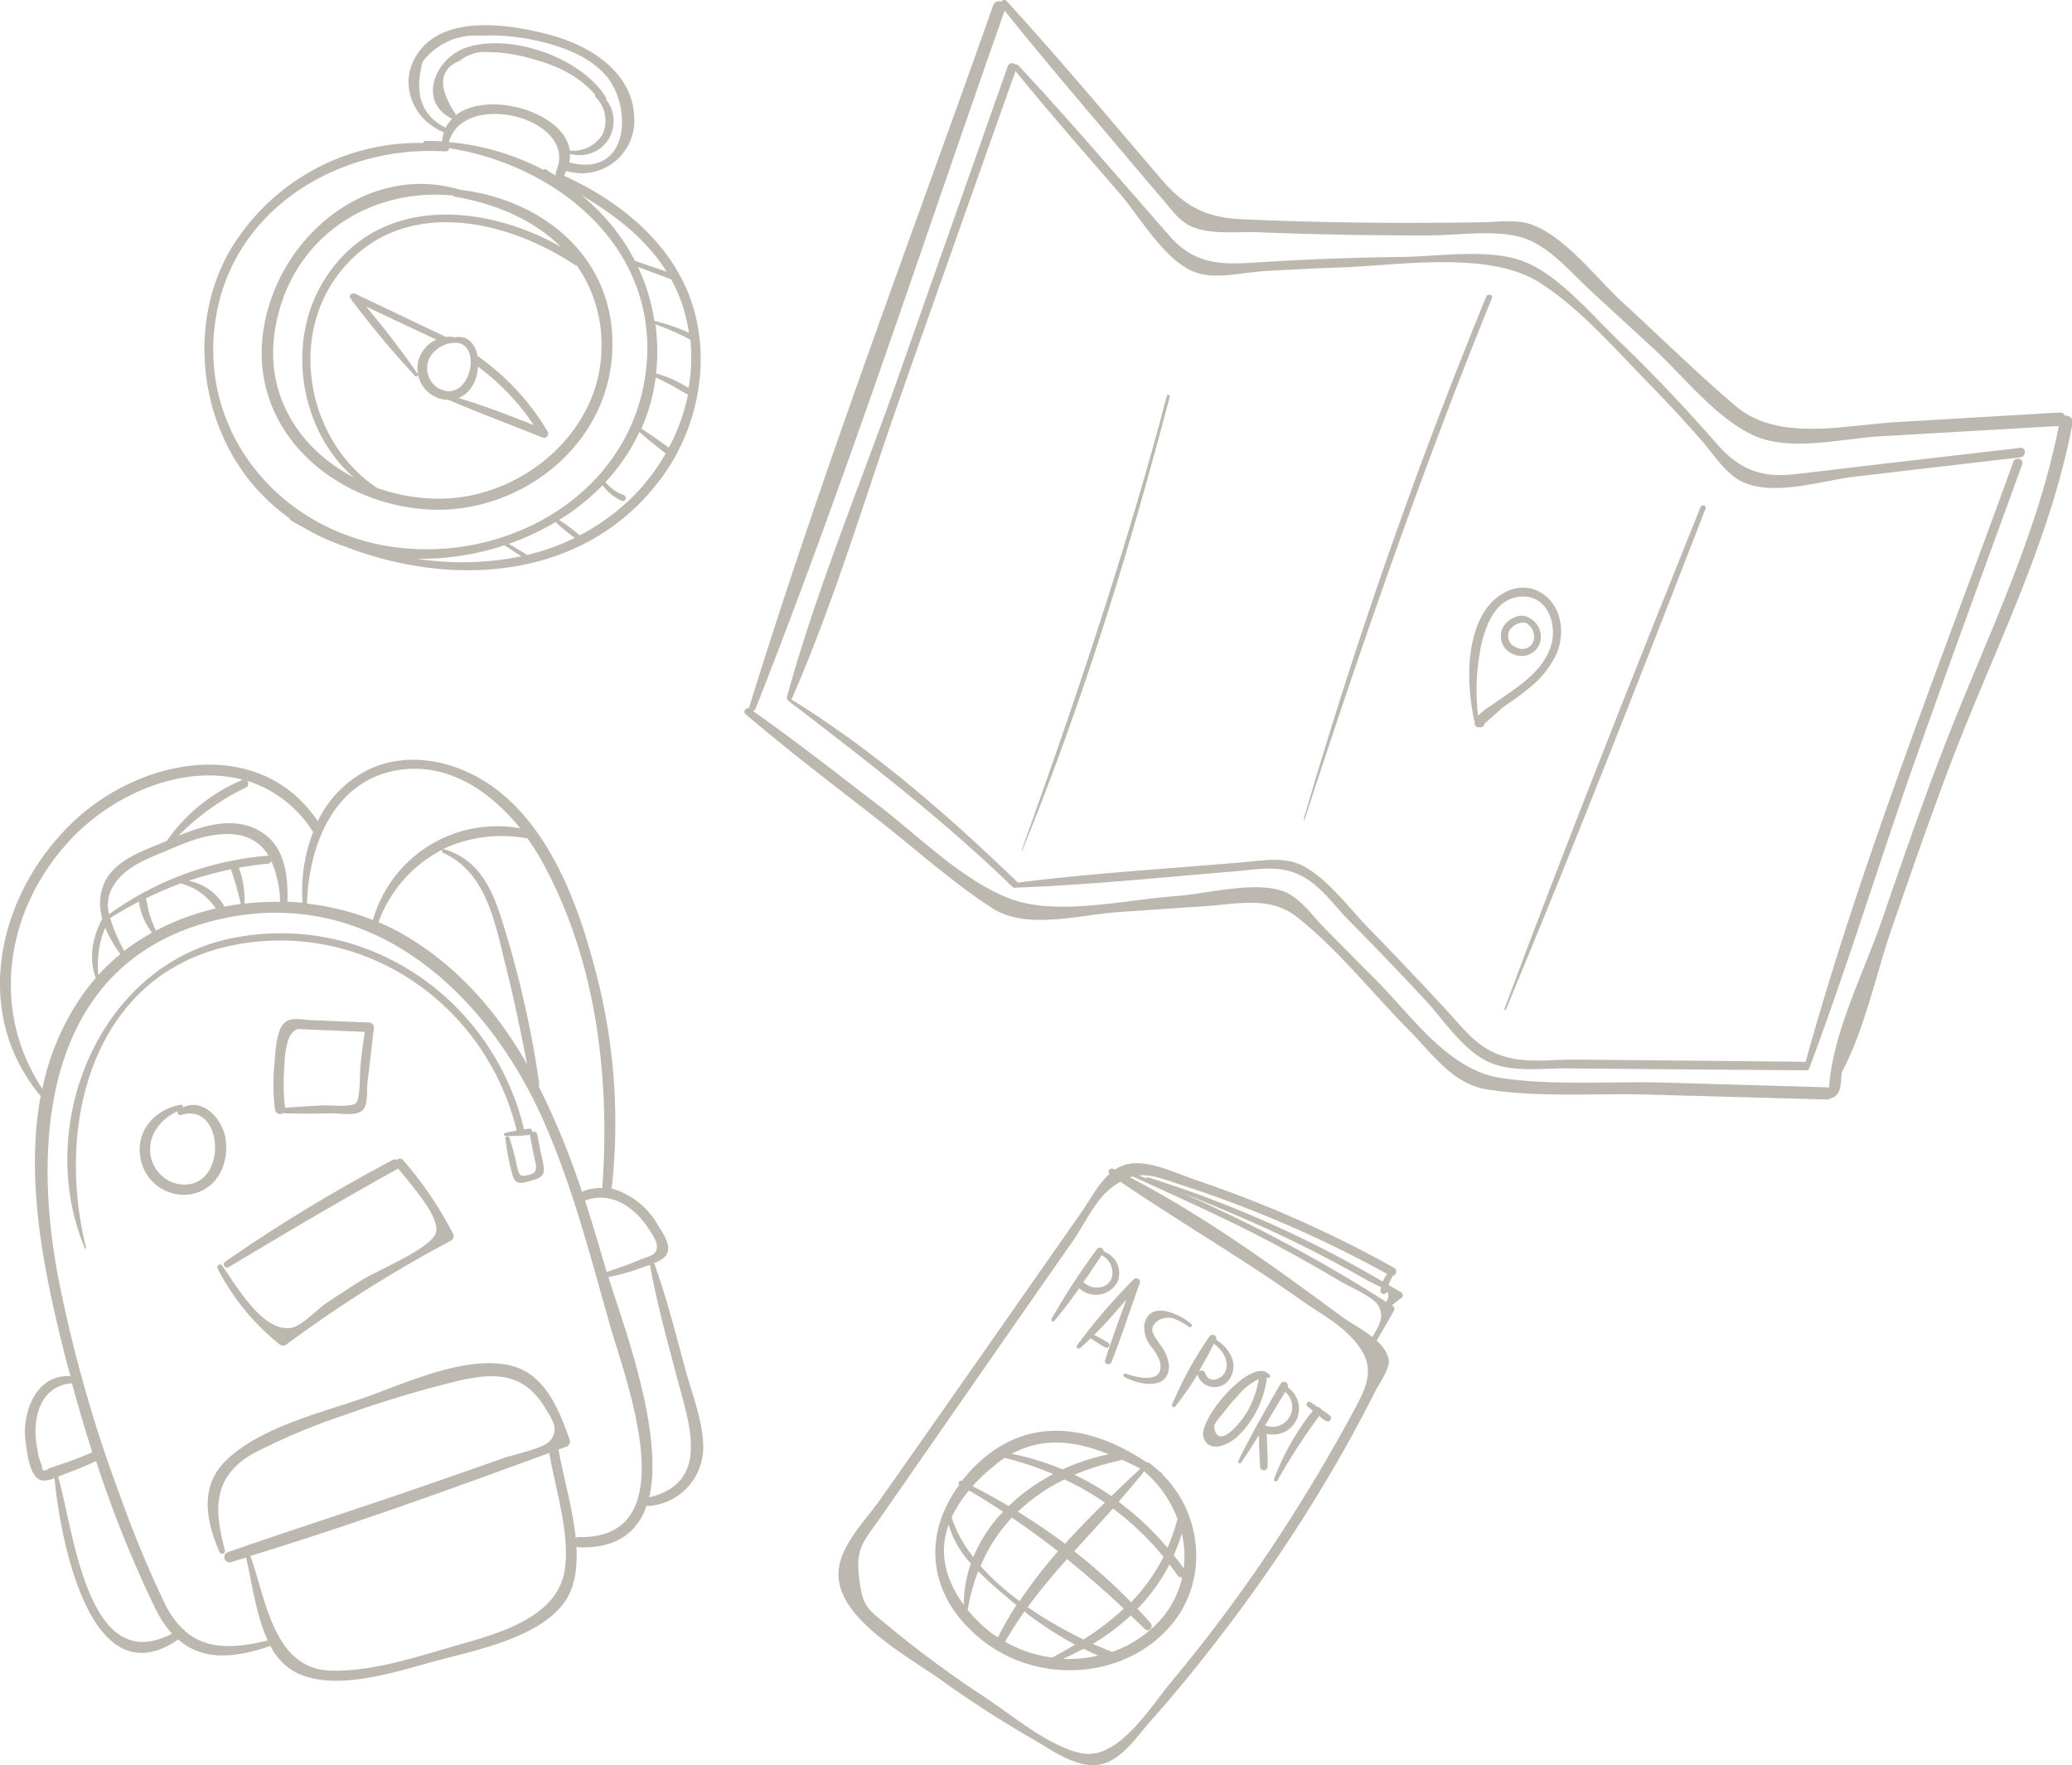<svg xmlns="http://www.w3.org/2000/svg" viewBox="0 0 320.81 273.22"><defs><style>.cls-1{fill:#bdb8af;}</style></defs><g id="レイヤー_2" data-name="レイヤー 2"><g id="レイヤー_1-2" data-name="レイヤー 1"><path class="cls-1" d="M92.33,150.76c-2.55-9.91-6.56-21.25-14.74-28-5.76-4.74-14.17-7-21.07-3.36a17,17,0,0,0-7.31,7.71c-9-13.29-27.13-9.89-37.62-.14C-.24,138-4.71,156.54,6.3,169.66l0,0c-2.44,13.06.55,27.47,3.72,40,.28,1.12.59,2.24.89,3.36-5.42-.36-7.6,5.8-6.93,10.26.24,1.6.56,5.38,2.46,5.86a3.57,3.57,0,0,0,2-.37c.76,8.54,5.31,34.57,19.15,25,3.7,3.23,8.46,3,14.29,1a9.27,9.27,0,0,0,4.36,4.32c6.15,2.67,15-.3,21-1.93,6.15-1.67,16.18-3.56,20.18-9.19,1.62-2.28,2-5.33,1.83-8.59a.84.84,0,0,0,.43.13c5.93.18,9.06-2.43,10.45-6.48a.51.51,0,0,0,.35.08,9.11,9.11,0,0,0,8.4-9.29c-.07-4-1.8-8.23-2.83-12.09-1.47-5.45-2.86-10.91-4.77-16.23h0a4.23,4.23,0,0,0,1.69-1c1.32-1.4-.35-3.61-1.12-4.89a12.09,12.09,0,0,0-7.21-5.67.63.63,0,0,0,.1-.28A91.75,91.75,0,0,0,92.33,150.76Zm-32-31.29c8.17-2,15.29,2.6,20.21,8.74a20,20,0,0,0-22.8,14.2,39.8,39.8,0,0,0-10.21-2.54C47.77,131.47,51.24,121.72,60.34,119.47ZM68.59,132c6.91,3.11,8.14,11.31,9.81,17.93,1.24,4.9,2.23,9.85,3.22,14.8-4.56-7.94-10.49-14.91-18.71-19.82a34.74,34.74,0,0,0-4.31-2.17,20.49,20.49,0,0,1,10-11.28A.31.31,0,0,0,68.59,132ZM38.26,120.86a18.61,18.61,0,0,1,10.09,7.73.53.53,0,0,0,.15.15,25.38,25.38,0,0,0-1.66,11c-.8-.08-1.59-.14-2.39-.17a.66.66,0,0,0,.06-.26c.08-3.88-.42-8.3-4.07-10.55-4-2.47-8.69-1.07-12.79.59a37.37,37.37,0,0,1,10.5-7.49A.65.65,0,0,0,38.26,120.86Zm-1,19.07c-.84.11-1.67.25-2.5.41a8.13,8.13,0,0,0-5.52-4,51.71,51.71,0,0,1,6.57-1.78.65.65,0,0,0,0,.19A41.13,41.13,0,0,1,37.27,139.93ZM28,136.74a9.47,9.47,0,0,1,5.41,3.88,38.16,38.16,0,0,0-9.26,3.43,17.82,17.82,0,0,1-1-2.56c-.24-.8-.36-1.62-.56-2.43A55.35,55.35,0,0,1,28,136.74Zm-11.11,4.75a5.67,5.67,0,0,1,.1-3.2c1.46-3.86,5.58-5.25,9-6.7,2.92-1.25,5.48-2.32,8.68-2.48,3.48-.17,5.61,1.21,6.91,3.35l-.14,0A48.52,48.52,0,0,0,16.93,141.49Zm6.63,2.89a33,33,0,0,0-4.29,2.82,28.22,28.22,0,0,1-2.18-5.09q2.2-1.38,4.46-2.55A9.78,9.78,0,0,0,23.56,144.38Zm13.41-10s0,0,0-.05c1.49-.27,3-.5,4.56-.64a.59.59,0,0,0,.52-.41,16.8,16.8,0,0,1,1.35,6.13.58.58,0,0,0,0,.19,42.28,42.28,0,0,0-5.51.27A14.3,14.3,0,0,0,37,134.36Zm-26.22-4.21c6.78-7.33,17.71-11.94,26.88-9.47h0a26.83,26.83,0,0,0-11.77,9.47l-.23.09c-3.32,1.41-7.72,2.78-9.4,6.32a8,8,0,0,0-.35,5.62s0,0,0,0c-1.47,2.7-2.18,6.22-1,9.16-.37.42-.73.86-1.08,1.3a38.63,38.63,0,0,0-7.2,15.88C-1.57,156.25.88,140.81,10.75,130.15Zm7.89,17.54a31,31,0,0,0-3.37,3.22,15,15,0,0,1,1.05-7.32A20.3,20.3,0,0,0,18.64,147.69Zm-11,79.57c-.76.57-1.13.43-1.1-.42a7.29,7.29,0,0,1-.68-2.39c-.94-4.22,0-9.86,5.24-10.35l.08,0q1.45,5.37,3.16,10.69c-1.76.72-3.52,1.43-5.32,2ZM9,228.58c.37-.16.71-.31,1-.42,1.66-.59,3.28-1.26,4.88-2A179.09,179.09,0,0,0,24,248.87a17.24,17.24,0,0,0,2.62,4C13.44,259.82,11.4,236.63,9,228.58ZM87.42,243.1C86.16,251,75.56,253.24,69,255.18c-5.6,1.65-12,3.61-17.87,3.41-8.79-.31-9.93-11-12.36-17.75,15.6-4.76,31-10.34,46.28-15.94C86,230.53,88.31,237.53,87.42,243.1Zm2.21-5.18a.82.82,0,0,0-.49.16c-.5-4.9-2.08-10.08-2.66-13.71l1.2-.44a.84.84,0,0,0,.55-1c-1.59-4.52-3.73-10.07-8.87-11.48-7-1.91-16.81,2.76-23.23,5-6.6,2.26-16,4.59-21.16,9.64-4.1,4-3.07,9.32-1,14.11a.44.44,0,0,0,.85-.26c-1.62-6.08-2.06-11.34,4.47-15a97.83,97.83,0,0,1,14-5.88q7.2-2.61,14.62-4.55c6.2-1.61,12.29-3.32,16.3,3.11,1.36,2.18,2.54,3.75.78,5.56-.94,1-5.47,2-6.75,2.42q-6.75,2.38-13.53,4.72c-9.78,3.38-19.65,6.53-29.42,9.93a.81.81,0,0,0,.47,1.55l2.34-.71c.85,3.53,1.48,8.77,3.36,12.83-5.08,1.24-9.43,1.48-12.79-1.43a.65.65,0,0,0-.36-.33,13.81,13.81,0,0,1-2.79-3.94,175.21,175.21,0,0,1-7-16.89A214.15,214.15,0,0,1,9.1,198.16C4.84,176.33,7,149.53,32.41,142.69c23.77-6.41,42.46,10,51.64,30.57,4.57,10.24,7.36,21.21,10.43,32C96.93,213.79,106.39,238.27,89.63,237.92Zm15.23-24.54c1.79,6.81,5.28,16.1-4.34,18.38,2.32-9.95-4-26.68-6.32-34.07a35.25,35.25,0,0,0,5.33-1.53l1.11-.36C101.7,201.74,103.32,207.55,104.86,213.38Zm-4.23-22.86a7.15,7.15,0,0,1,1,1.86c.44,1.89-1,2-2.47,2.59-1.72.73-3.47,1.32-5.22,1.93-.08-.25-.16-.51-.22-.73-1-3.41-2-6.87-3.14-10.33C94.69,184.25,98.5,187,100.63,190.52Zm-7.36-6.87a.62.62,0,0,0,0,.25,7.16,7.16,0,0,0-3.17.57,120.23,120.23,0,0,0-6.7-16.34.5.5,0,0,0,.09-.37,157.5,157.5,0,0,0-5.64-24.89c-1.61-5.19-3.58-9.76-9.09-11.43a.28.28,0,0,0-.2,0,21.38,21.38,0,0,1,13.12-1.65s0,0,0,0a37.74,37.74,0,0,1,2.56,4.12C92.38,149.08,94.44,166.79,93.27,183.65Z"/><path class="cls-1" d="M82.39,175.28a.42.42,0,0,0-.43-.57c-.3,0-.59.08-.89.12a.65.65,0,0,0,0-.31c-4.94-20-24.29-33.31-44.8-29.37-21,4-31.1,29.18-23.12,48.09a.1.1,0,0,0,.19-.06c-4.93-19.59,1.22-43.45,24.12-47.12,19.7-3.16,37.76,9.72,42.51,28.79A.28.28,0,0,0,80,175c-.61.11-1.22.24-1.81.37-.27.06-.18.46.07.47a25.13,25.13,0,0,0,3.68-.17.43.43,0,0,0,.16,0,.56.56,0,0,0,0,.32c.2,1.08.42,2.16.64,3.24.13.68.55,1.75-.09,2.33a3.56,3.56,0,0,1-1.27.4c-.79.1-.82,0-1.13-.68a11.43,11.43,0,0,1-.37-1.56c-.29-1.2-.6-2.41-1-3.6-.1-.33-.68-.26-.63.11A37.43,37.43,0,0,0,79.38,182c.4,1.26,1.18,1.24,2.32.9s2.47-.48,2.52-1.8a10.59,10.59,0,0,0-.41-2.29c-.22-1.08-.42-2.17-.64-3.25A.49.49,0,0,0,82.39,175.28Z"/><path class="cls-1" d="M28.35,171.4c0-.22-.1-.43-.36-.39-3.78.61-6.79,3.76-6.31,7.75a6.86,6.86,0,0,0,7.46,6.16c4.29-.54,6.32-4.49,5.81-8.51C34.55,173.35,31.51,169.87,28.35,171.4Zm-.82,11.87a5.46,5.46,0,0,1-4.29-5.14c-.13-2.75,1.88-5.08,4.29-6.13a.42.42,0,0,0,.49.6C34.91,170.38,35.39,184.62,27.53,183.27Z"/><path class="cls-1" d="M70.13,190.94a57.68,57.68,0,0,0-7.74-11.4.62.62,0,0,0-.92,0,.77.77,0,0,0-.64,0,250.49,250.49,0,0,0-26,15.78.5.5,0,0,0,.53.84C44,191,52.75,185.81,61.65,180.88l0,0c1.89,2.37,6.64,7.59,5.82,10s-9.13,5.79-11.6,7.35c-1.84,1.15-3.65,2.34-5.44,3.55-1.28.87-3.73,3.47-5.31,3.75-4.42.77-8.55-6.56-10.74-9.66a.42.42,0,0,0-.7.45,35.75,35.75,0,0,0,9.59,11.75.82.82,0,0,0,1,.09A202.09,202.09,0,0,1,69.89,192,.82.82,0,0,0,70.13,190.94Z"/><path class="cls-1" d="M57.23,158.28l-9.17-.38c-1.25-.05-3-.52-4,.4-1.37,1.27-1.41,4.83-1.58,6.48a31,31,0,0,0,.1,7,.79.79,0,0,0,1.29.49.37.37,0,0,0,.21.06c2.43.07,4.86.06,7.29,0,1.13,0,3.62.44,4.66-.38s.72-3.17.85-4.23q.52-4.29,1-8.58A.75.75,0,0,0,57.23,158.28Zm-1.41,6.51c-.12,1.08,0,5.25-.69,5.94s-4,.32-5,.37q-3,.14-6,.37h0a34,34,0,0,1-.19-4.84c.07-1.53.11-5.35,1.24-6.68.75-.9,1.09-.65,2.33-.6l3.27.13,5.71.24C56.22,161.42,56,163.1,55.82,164.79Z"/><path class="cls-1" d="M208.22,224.21q2.49-4.44,4.79-9c.5-1,2.3-3.45,2-4.85a5.41,5.41,0,0,0-1.87-2.83c.91-1.55,1.81-3.1,2.69-4.67a.55.55,0,0,0-.19-.72l-.13-.08,1.41-1.12a.53.53,0,0,0,0-.92c-.63-.38-1.28-.74-1.91-1.11a6.16,6.16,0,0,1,.66-1.43.67.67,0,0,0,.2-1.22,180.6,180.6,0,0,0-30.53-13.54c-3-1-7.33-3.21-10.64-2.55a5.84,5.84,0,0,0-2.08.88l-.24-.12a.51.51,0,0,0-.61.79c-1.74,1.56-2.94,3.92-4.2,5.72q-10.86,15.56-21.75,31.1l-9.55,13.59c-2.37,3.38-6.83,7.64-6.43,12.14.59,6.83,11.25,12.42,16.19,16q6.78,4.85,14,9c2.95,1.7,6.89,4.66,10.57,3.79,3.09-.74,5.36-4.18,7.32-6.39q5.31-6,10.22-12.36A244.06,244.06,0,0,0,208.22,224.21Zm6.42-22.68A230.37,230.37,0,0,0,182.9,184.6c6.3,2.5,12.53,5.13,18.61,8.15q5.07,2.52,10,5.33c.86.5,1.69.82,2.32,1.15a3.78,3.78,0,0,0-.1.57.51.51,0,0,0,1,.13v0C215.05,200.29,215.06,200.78,214.64,201.53Zm-31.73-18.11a182.23,182.23,0,0,1,31.86,13.77,5.63,5.63,0,0,0-.68,1.19,173.45,173.45,0,0,0-36.4-16.16c-.14,0-.2.08-.18.19l-1.19-.47C178.39,181.75,180.35,182.6,182.91,183.42Zm-7.53-1.32c7.4,3.38,14.82,6.68,22,10.51,3.37,1.79,6.69,3.68,10,5.64,1.24.74,5,2.42,5.86,3.59,1.31,1.84.21,3.47-.76,5.11-1.58-1.23-3.49-2.24-4.64-3.09-10.45-7.71-21.34-15.62-32.92-21.64Zm26.84,49.09a243.56,243.56,0,0,1-20.93,29.22c-3.06,3.66-8.1,12-13.68,11-5-.89-11-6-15.24-8.78a167.3,167.3,0,0,1-15-11.08c-3.17-2.63-3.79-2.85-4.35-7.29-.59-4.72.7-5.62,3.3-9.36q10.14-14.59,20.3-29.2,4.74-6.81,9.5-13.61c1.63-2.34,3.29-5.91,5.43-7.78a11.65,11.65,0,0,1,1.91-1.4c9.18,6.23,18.77,11.82,27.84,18.23,2.43,1.73,5.49,3.39,7.59,5.51,3.79,3.83,3.53,6.44,1.2,10.82C207.61,222.11,205,226.68,202.22,231.19Z"/><path class="cls-1" d="M180,228.24a.59.59,0,0,0-.19-.29l-.36-.25a16.46,16.46,0,0,0-1.5-1.24.57.57,0,0,0-.39-.1c-8.87-5.9-18.91-7.53-27.14,1.13-.54.57-1,1.16-1.5,1.75h0a.36.36,0,0,0-.39.59c-6,8.13-4.77,17.81,4,24.4a21.35,21.35,0,0,0,8.66,3.86h0c7.33,1.48,15.33-.72,20.31-6.74C187.16,244.4,186.1,234.32,180,228.24Zm3.27,14.52c-.5-.7-1-1.38-1.54-2a28.6,28.6,0,0,0,1.25-3.4A16.08,16.08,0,0,1,183.28,242.76Zm-6.1-15a17.78,17.78,0,0,1,5.18,7.47.66.66,0,0,0-.15.26,29.77,29.77,0,0,1-1.44,4.09,44.17,44.17,0,0,0-7.56-7.11C174.56,230.88,175.9,229.32,177.18,227.71ZM175.12,248a88,88,0,0,0-8.8-7.88c2-2.21,4-4.39,6-6.61a43.76,43.76,0,0,1,7.82,7.47A27.76,27.76,0,0,1,175.12,248Zm-9.89-6.65Q169.75,245,174,249a42,42,0,0,1-6.23,4.77,64.84,64.84,0,0,1-8.65-5C161,246.18,163.1,243.71,165.23,241.3ZM157.6,234a28,28,0,0,1,7.23-5,44.81,44.81,0,0,1,6.25,3.59c-2.1,2-4.18,4.16-6.17,6.36C162.55,237.19,160.1,235.55,157.6,234Zm15.92-8a.39.39,0,0,0,.16-.07q1.44.66,2.88,1.41c-1.47,1.37-3,2.79-4.47,4.24a40.89,40.89,0,0,0-5.74-3.31A39.56,39.56,0,0,1,173.52,226.05Zm-1.78-.92a32.05,32.05,0,0,0-7.21,2.37,41.62,41.62,0,0,0-7.88-2.42C161.74,222.31,166.75,223.12,171.74,225.13Zm-17.5,1.52c.45-.34.89-.65,1.33-.94a52,52,0,0,1,7.5,2.51,30.16,30.16,0,0,0-6.9,4.95c-1.84-1.08-3.7-2.12-5.59-3.08A27.35,27.35,0,0,1,154.24,226.65Zm-4.21,4.1c1.8,1.06,3.55,2.16,5.27,3.3a22.93,22.93,0,0,0-4.6,7,18.8,18.8,0,0,1-3.36-6.15A19.83,19.83,0,0,1,150,230.75Zm-3.61,6.86a10.84,10.84,0,0,1,.46-1.54,15.33,15.33,0,0,0,3.44,6,19.52,19.52,0,0,0-1.1,6.38C146.92,245.3,145.55,241.49,146.42,237.61Zm7,15.14a22,22,0,0,1-3.6-3.5,31.63,31.63,0,0,1,1.63-6c1.44,1.46,3,2.81,4.58,4.13.44.38.9.75,1.35,1.12a50.79,50.79,0,0,0-2.81,4.88.45.45,0,0,0,0,.11C154.19,253.27,153.82,253,153.45,252.75Zm4.4-4.89a39.14,39.14,0,0,1-6-5.41,25.29,25.29,0,0,1,4.85-7.49q3.67,2.49,7.14,5.21A77.47,77.47,0,0,0,157.85,247.86Zm-2.14,6.19c.91-1.57,1.9-3.08,2.93-4.55a54.5,54.5,0,0,0,7.85,5.12c-1.15.68-2.33,1.35-3.55,2a19.9,19.9,0,0,1-7.32-2.46A.53.53,0,0,0,155.71,254.05Zm9,2.72c1.06-.46,2.09-1,3.1-1.51.73.36,1.47.73,2.23,1.05A19.5,19.5,0,0,1,164.67,256.77ZM179,251.44a18.28,18.28,0,0,1-6.8,4.26c-.94-.37-1.93-.79-3-1.25a34.15,34.15,0,0,0,5.88-4.4c.71.68,1.42,1.36,2.12,2.06s1.46-.28.92-.9-1.32-1.47-2-2.19a28.7,28.7,0,0,0,4.95-6.87c.42.55.84,1.12,1.25,1.71a.72.72,0,0,0,.72.3A14.75,14.75,0,0,1,179,251.44Z"/><path class="cls-1" d="M173.06,198.32a3.51,3.51,0,0,0-2.17-4.59.59.59,0,0,0-1.08-.34,111.41,111.41,0,0,0-7,10.76c-.14.25.22.56.42.32,1.36-1.62,2.64-3.32,3.87-5.06A3.77,3.77,0,0,0,173.06,198.32Zm-5.18.26a1.19,1.19,0,0,0-.15-.09q1.44-2.09,2.84-4.19a3,3,0,0,1,1.54,3.55C171.42,199.61,169.14,199.66,167.88,198.58Z"/><path class="cls-1" d="M176.5,198.55a.57.57,0,0,0-.94-.54,88,88,0,0,0-8.82,10.27c-.21.31.24.61.5.39.56-.49,1.1-1,1.64-1.52a19.33,19.33,0,0,0,2.28,1.43.43.43,0,0,0,.43-.74,17.86,17.86,0,0,0-2.19-1.2c1.74-1.73,3.38-3.6,5-5.48-1.14,3.12-2.3,6.23-3.3,9.39-.2.65.77.87,1,.26C173.7,206.78,175,202.63,176.5,198.55Z"/><path class="cls-1" d="M181,211.49a6.19,6.19,0,0,0-1.41-3.39c-.38-.59-1.33-1.74-1.16-2.5.3-1.35,2.05-1.84,3.19-1.54a9.42,9.42,0,0,1,2.47,1.34c.28.18.61-.24.36-.46-1.8-1.57-6.55-3.83-7.29.17a4.94,4.94,0,0,0,1.16,3.43,7.89,7.89,0,0,1,1.25,2.15c.9,3.71-3.7,2.51-5.27,1.93-.3-.11-.48.35-.21.5C176.24,214.33,180.89,215.35,181,211.49Z"/><path class="cls-1" d="M188.31,207.37a.59.59,0,0,0-1-.57,57.77,57.77,0,0,0-5.84,10.62c-.11.27.32.52.5.29a49.86,49.86,0,0,0,3.48-5,.51.51,0,0,0,0,.21,2.77,2.77,0,0,0,4.91.55C191.9,211.17,190.32,208.63,188.31,207.37Zm-1.7,5.21a.64.64,0,0,0-1-.31c.85-1.42,1.63-2.86,2.34-4.29,1.23,1,2.31,2.34,1.88,4C189.51,213.39,187.26,214.4,186.61,212.58Z"/><path class="cls-1" d="M196.15,213.25h.29a.23.23,0,0,0,.19-.34,1.6,1.6,0,0,0-.63-.54.73.73,0,0,0-.4-.13c-3.27-.6-10.11,7.77-9.26,10.28s3.87,1.11,5.19-.1A15,15,0,0,0,196.15,213.25Zm-4.62,7.38c-.47.53-3.08,3.42-3.55.22-.07-.48,1.26-1.92,1.5-2.25a30.72,30.72,0,0,1,2.23-2.61,9.41,9.41,0,0,1,3.18-2.53,14.87,14.87,0,0,1-1.53,4.59A13,13,0,0,1,191.53,220.63Z"/><path class="cls-1" d="M196.13,221.93a4,4,0,0,0,3.23-7.19.61.61,0,0,0-1.06-.59c-2.29,3.93-4.55,7.87-6.57,11.95a.27.27,0,0,0,.47.27c.94-1.39,1.84-2.8,2.73-4.23,0,1.62.08,3.24.17,4.85a.59.59,0,0,0,1.18,0C196.27,225.3,196.19,223.62,196.13,221.93Zm2.83-6.5a3.06,3.06,0,0,1-3.09,5.2C196.92,218.91,197.94,217.17,199,215.43Z"/><path class="cls-1" d="M206,219.21a7.54,7.54,0,0,0-1.38-1,.64.64,0,0,0-.6-.42c-.38-.26-.76-.52-1.15-.76s-.8.31-.47.61.57.49.86.73a38.64,38.64,0,0,0-6,10.59c-.1.3.36.47.52.21a97.77,97.77,0,0,1,6.48-10,5.76,5.76,0,0,0,1.09.82A.53.53,0,0,0,206,219.21Z"/><path class="cls-1" d="M71.29,29.38C56.59,25,42.65,37.11,40.73,51.52c-2,15,10.52,26.07,24.79,27.29C79.34,80,93.13,70.15,94.67,56,96.28,41.06,85.07,31.07,71.29,29.38ZM42.47,51.87c1.84-14.26,13.94-22.93,27.71-21.6a.49.49,0,0,0,.31.2c6.38,1.07,12.2,3.65,16.34,7.73C74.7,31.36,58.13,30.14,50,43.68c-5.78,9.58-3.46,23.09,4.8,30.25C46.77,69.73,41.2,61.76,42.47,51.87ZM68.24,77.19a28.81,28.81,0,0,1-9.86-1.67c-10.56-7-13.86-22.91-5.89-33.2C61.78,30.33,77.94,33.68,89,41a.55.55,0,0,0,.31.09,21.3,21.3,0,0,1,3.81,13C92.88,67,80.77,77.06,68.24,77.19Z"/><path class="cls-1" d="M107.19,47.1c-3-9.34-11.1-15.89-19.73-19.84a.58.58,0,0,0-.16-.05c.14-.25.26-.49.37-.73l.08,0a8.14,8.14,0,0,0,10.45-8.3c-.22-7-6.8-11.07-12.85-12.73-5.8-1.59-15.6-3.21-20.08,2.05-3.93,4.61-1.75,10.83,3.46,13a5.92,5.92,0,0,0-.27,1.38c-.86-.05-1.71-.08-2.57-.08a.33.33,0,0,0-.34.33,34,34,0,0,0-30.21,17.1c-6.22,11.31-4.38,26.25,4,36a31.27,31.27,0,0,0,5.5,5,.24.24,0,0,0,.11.27q1,.61,2.13,1.2a33.48,33.48,0,0,0,6.18,2.84c17,6.61,37.5,5.22,49.17-10.59C108,66.41,110.08,56.12,107.19,47.1Zm-1.44.4a26.89,26.89,0,0,1,.92,4,31.7,31.7,0,0,0-5.36-1.84,30.17,30.17,0,0,0-2.53-8.34l5.13,1.92A24.66,24.66,0,0,1,105.75,47.5Zm-2.53-5.44-4.91-1.69A32.2,32.2,0,0,0,90,30.2C95.22,33.25,100.06,37,103.22,42.06ZM70.62,17.79q-4.28-6.4.55-8.38a6.28,6.28,0,0,1,4.41-1.35,23.85,23.85,0,0,1,6.87,1.08c3.82,1,7.09,2.57,9.68,5.49a.44.44,0,0,0,.1.42,5.08,5.08,0,0,1,1,5.86,5.31,5.31,0,0,1-5,2.39C87.32,17.24,75.57,14,70.62,17.79Zm15.49,9.38a6.7,6.7,0,0,1-1.47-.89.38.38,0,0,0-.53,0A38.63,38.63,0,0,0,69.49,22c2.33-8.28,20.26-3.67,16.6,4.56A.71.71,0,0,0,86.11,27.17ZM65.43,9.57a10.22,10.22,0,0,1,8.9-4.05,34,34,0,0,1,9.74,1c3.49.9,7.06,2.24,9.59,5,4.23,4.56,4.08,16.11-5.53,13.62h0a5.58,5.58,0,0,0,.12-1.33,5.3,5.3,0,0,0,6.11-2.49,5.42,5.42,0,0,0-.51-5.91.47.47,0,0,0-.07-.4c-3.83-6.1-14.6-9.88-21.45-7.69C67.41,8.89,64.51,15.69,70,18.39a5.41,5.41,0,0,0-1,1.38C65.29,17.92,64.09,14.53,65.43,9.57Zm-31.7,38C37.22,31.46,53.4,22.41,69,23.44a.46.46,0,0,0,.51-.51c16.74,2.63,32.39,15.31,30.57,33.85-2,20-22.48,31.16-41,27.58C41.83,81,29.9,65.2,33.73,47.55ZM64.54,86.49A41.18,41.18,0,0,0,78.12,84.4l2.58,1.71A45.62,45.62,0,0,1,64.54,86.49Zm17.08-.59c-.94-.59-1.88-1.16-2.83-1.72a39.72,39.72,0,0,0,7.29-3.41.23.23,0,0,0,.07.15A27.56,27.56,0,0,0,89,83.26,35.46,35.46,0,0,1,81.62,85.9Zm18-10.78a33.71,33.71,0,0,1-9.87,7.75,24,24,0,0,0-3.18-2.38,35.19,35.19,0,0,0,6.73-5.38,7.34,7.34,0,0,0,2.89,2.37.47.47,0,1,0,.36-.86,6.3,6.3,0,0,1-2.8-2A30.25,30.25,0,0,0,99,66.87h0c1.31,1.15,2.69,2.25,4.07,3.32A29.69,29.69,0,0,1,99.58,75.12Zm4-5.78c-1.37-1-2.77-2-4.19-2.92a.2.2,0,0,0-.15,0,28.51,28.51,0,0,0,2.24-8c.74.36,1.49.71,2.22,1.1.94.49,1.83,1.1,2.79,1.55A30.31,30.31,0,0,1,103.53,69.34Zm3.08-9.22a18.62,18.62,0,0,0-5.11-2.32,31.7,31.7,0,0,0,0-6.68c0-.3-.08-.61-.12-.91a37.28,37.28,0,0,1,5.42,2.38A27.94,27.94,0,0,1,106.61,60.12Z"/><path class="cls-1" d="M84.8,66.8A38,38,0,0,0,73.94,55.1c-.35-1.86-1.53-3.28-3.5-2.88a3.68,3.68,0,0,0-1.36-.07l-.06,0L55,45.47c-.42-.2-1.09.26-.73.73a143.88,143.88,0,0,0,10,12c.2.21.58-.07.41-.31-2.48-3.59-5.17-7.08-8-10.44l10.86,5.11a5.16,5.16,0,0,0-2.73,3.15,4.88,4.88,0,0,0,3.66,6.09,4.79,4.79,0,0,0,.9.07h0c4.84,2.06,9.76,3.9,14.65,5.86C84.61,68,85.07,67.25,84.8,66.8Zm-2.15-1c-3.84-1.52-7.71-3-11.65-4.2,1.91-.74,2.91-2.82,3-4.85A36.3,36.3,0,0,1,82.65,65.81ZM67.71,60a3.64,3.64,0,0,1-1.2-4.61,4.72,4.72,0,0,1,3.65-2.33.31.31,0,0,0,.17,0C75,52.83,72.75,63,67.71,60Z"/><path class="cls-1" d="M319.74,64.36a.86.86,0,0,0-.87-.51l-25.22,1.49c-8.13.47-18.35,3.11-24.95-2.52-6-5.1-11.63-10.66-17.45-16-4.06-3.7-8.85-10.2-14.18-12.08-2.3-.82-5.12-.38-7.46-.34-4,.07-8,.09-12,.09q-12.57,0-25.14-.54c-5.67-.24-9-1.93-12.69-6.24l-7.41-8.68C167,12.73,161.52,6.37,155.89.19a.51.51,0,0,0-.84.06,1,1,0,0,0-1.29.62C141,37,127.3,72.92,116,109.48a.62.62,0,0,0,0,.18c-.48-.24-1,.49-.58.87,6.44,5.48,13.15,10.62,19.83,15.8,6.06,4.7,12,10.13,18.44,14.28,5.21,3.36,13.48,1,19.35.58l13.73-.94c4.84-.33,9.85-1.56,13.95,1.63,6.31,4.92,11.78,11.88,17.42,17.57,3.5,3.53,6.77,8.32,12,9.16,8.07,1.31,17,.59,25.13.82l27.59.76a.83.83,0,0,0,.58-.19c1.74-.41,1.54-2.37,1.71-4,3.57-6.65,5.3-15.16,7.67-22.05,3.12-9,6.24-18.06,9.68-27,6.56-17,15-33.37,18.39-51.43A1,1,0,0,0,319.74,64.36Zm-19.08,52.13c-3.29,8.56-6.29,17.23-9.27,25.91-2.78,8.09-7.62,17.39-8.21,26a.93.93,0,0,0-.42-.1l-25.19-.73c-8.19-.23-17.09.51-25.19-.71s-13.79-9.59-19.3-15.13l-7.93-8c-1.76-1.76-3.73-4.62-6.13-5.64-4.42-1.87-12.22.28-16.89.61-7.89.54-18.7,3.23-26,.31s-13.6-9.33-19.81-14.12c-6.52-5-13-10.09-19.74-14.84a.5.5,0,0,0,.39-.32C131,74.22,142.84,37.68,155.55,1.65c5.07,6.33,10.31,12.52,15.56,18.7,2.95,3.48,5.88,7,8.86,10.44,1.33,1.53,2.56,3.41,4.49,4.26,3,1.34,7.19.77,10.42.9q6,.24,12,.36,7.18.15,14.38.13c4.45,0,9.8-.9,14.09.24s7.69,5.31,11,8.39l9.58,8.8c4.74,4.33,9.91,11.1,15.9,13.66,5.58,2.39,13.57.32,19.41,0l27.53-1.59C315.29,83.6,307.07,99.76,300.66,116.49Z"/><path class="cls-1" d="M157.23,11c5.2,6.39,10.62,12.58,16,18.78,3.25,3.72,7.35,11.1,12.3,12.52,3.08.89,7-.13,10.14-.33,4-.24,8-.44,11.93-.57,9-.31,22.85-2.66,30.74,2.32,6.17,3.89,11.74,10.32,16.82,15.51q4.2,4.29,8.16,8.79c1.7,1.93,3.31,4.49,5.47,6,4.8,3.23,13.05.39,18.29-.23q12.87-1.5,25.73-3c.93-.11.94-1.58,0-1.47l-23.39,2.72c-3.9.46-7.8.94-11.7,1.38-5.11.58-8.54-.86-11.92-4.73-4.78-5.47-9.77-10.76-15-15.78-4.21-4-9.27-10.2-14.76-12.39-5.33-2.13-13.24-.82-18.86-.75q-11.34.13-22.67.86c-5.45.36-9.57.33-13.44-4.12l-7.49-8.58c-5.24-6-10.47-12-15.92-17.81a.38.38,0,0,0-.42-.13.73.73,0,0,0-1.21.27q-8.61,24.4-17.2,48.8c-5.7,16.16-12.47,32.33-17,48.87a.37.37,0,0,0,.08.33.28.28,0,0,0,.1.17c12,9.22,23.85,18.27,34.74,28.84a.49.49,0,0,0,.5.13c11.38-.42,22.74-1.6,34.09-2.54,4.07-.34,7.47-1.18,11.26,1.36,2.23,1.49,4.17,4.08,6,6q6.09,6.15,12,12.5c2.92,3.13,5.86,7.79,9.86,9.65,3.53,1.64,8.15,1,11.91,1q18.54.17,37.1.3a.61.61,0,0,0,.13,0,.42.42,0,0,0,.51-.26c5.88-15.65,10.75-31.69,16.32-47.45,5.44-15.4,11.1-30.73,16.67-46.09.31-.87-1.07-1.24-1.38-.38-11.08,30.68-23.43,61.4-32.15,92.86l-.1,0q-18-.18-35.9-.34c-2.9,0-6.24.41-9.09-.11-5.26-.95-7.35-4.09-10.55-7.56q-5.86-6.36-11.92-12.56c-3-3.06-6.12-7.36-9.85-9.53-3-1.76-6.37-1.06-9.72-.78-11.63,1-23.32,1.68-34.9,3.15,0,0,0,0,0-.06-10.7-10.34-22.29-20.45-35-28.28,6.75-15.38,11.56-31.85,17.15-47.68Q148.47,35.69,157.23,11Z"/><path class="cls-1" d="M180.67,61.26c-6.29,23.86-14.14,47.08-22.47,70.29a.06.06,0,1,0,.11,0c9.3-22.74,16.59-46.45,22.82-70.2A.24.24,0,0,0,180.67,61.26Z"/><path class="cls-1" d="M230.11,45.93a806.91,806.91,0,0,0-28.27,80.9.08.08,0,0,0,.16,0c8.89-27.22,18.22-54.16,29-80.7C231.22,45.63,230.33,45.39,230.11,45.93Z"/><path class="cls-1" d="M263.28,78.52c-10.35,25.77-20.65,51.63-30.35,77.65-.06.15.18.21.24.07,10.7-25.65,20.85-51.59,30.9-77.5C264.27,78.24,263.48,78,263.28,78.52Z"/><path class="cls-1" d="M238.38,91.62c-3.32-1.81-6.94.33-8.69,3.27-2.81,4.72-2.52,11.53-1.43,16.67a.23.23,0,0,0,.1.14,2.1,2.1,0,0,0-.06.24.65.65,0,0,0,.63.63h.32a.6.6,0,0,0,.58-.55c.28-.24.56-.48.83-.73a2.23,2.23,0,0,0,.52-.46c.49-.42,1-.85,1.43-1.29l1.11-.77a39.83,39.83,0,0,0,3.2-2.4,14.51,14.51,0,0,0,4.12-5.27C242.39,97.82,241.76,93.47,238.38,91.62Zm1.85,8c-1.21,4.56-5.76,7-9.27,9.53a12.2,12.2,0,0,0-2.11,1.62,33.89,33.89,0,0,1,.66-11.67c.74-2.69,2.07-6,5.23-6.65C239.24,91.52,241.12,96.21,240.23,99.58Z"/><path class="cls-1" d="M236.71,95.62c-1.33-.87-3.35.24-4,1.48a3,3,0,0,0,1.73,4.21,3,3,0,0,0,4-1.82A3.27,3.27,0,0,0,236.71,95.62Zm.78,3.4a1.82,1.82,0,0,1-2.63,1.22,1.86,1.86,0,0,1-1.09-2.75,2.63,2.63,0,0,1,2.4-1.11A2.45,2.45,0,0,1,237.49,99Z"/></g></g></svg>